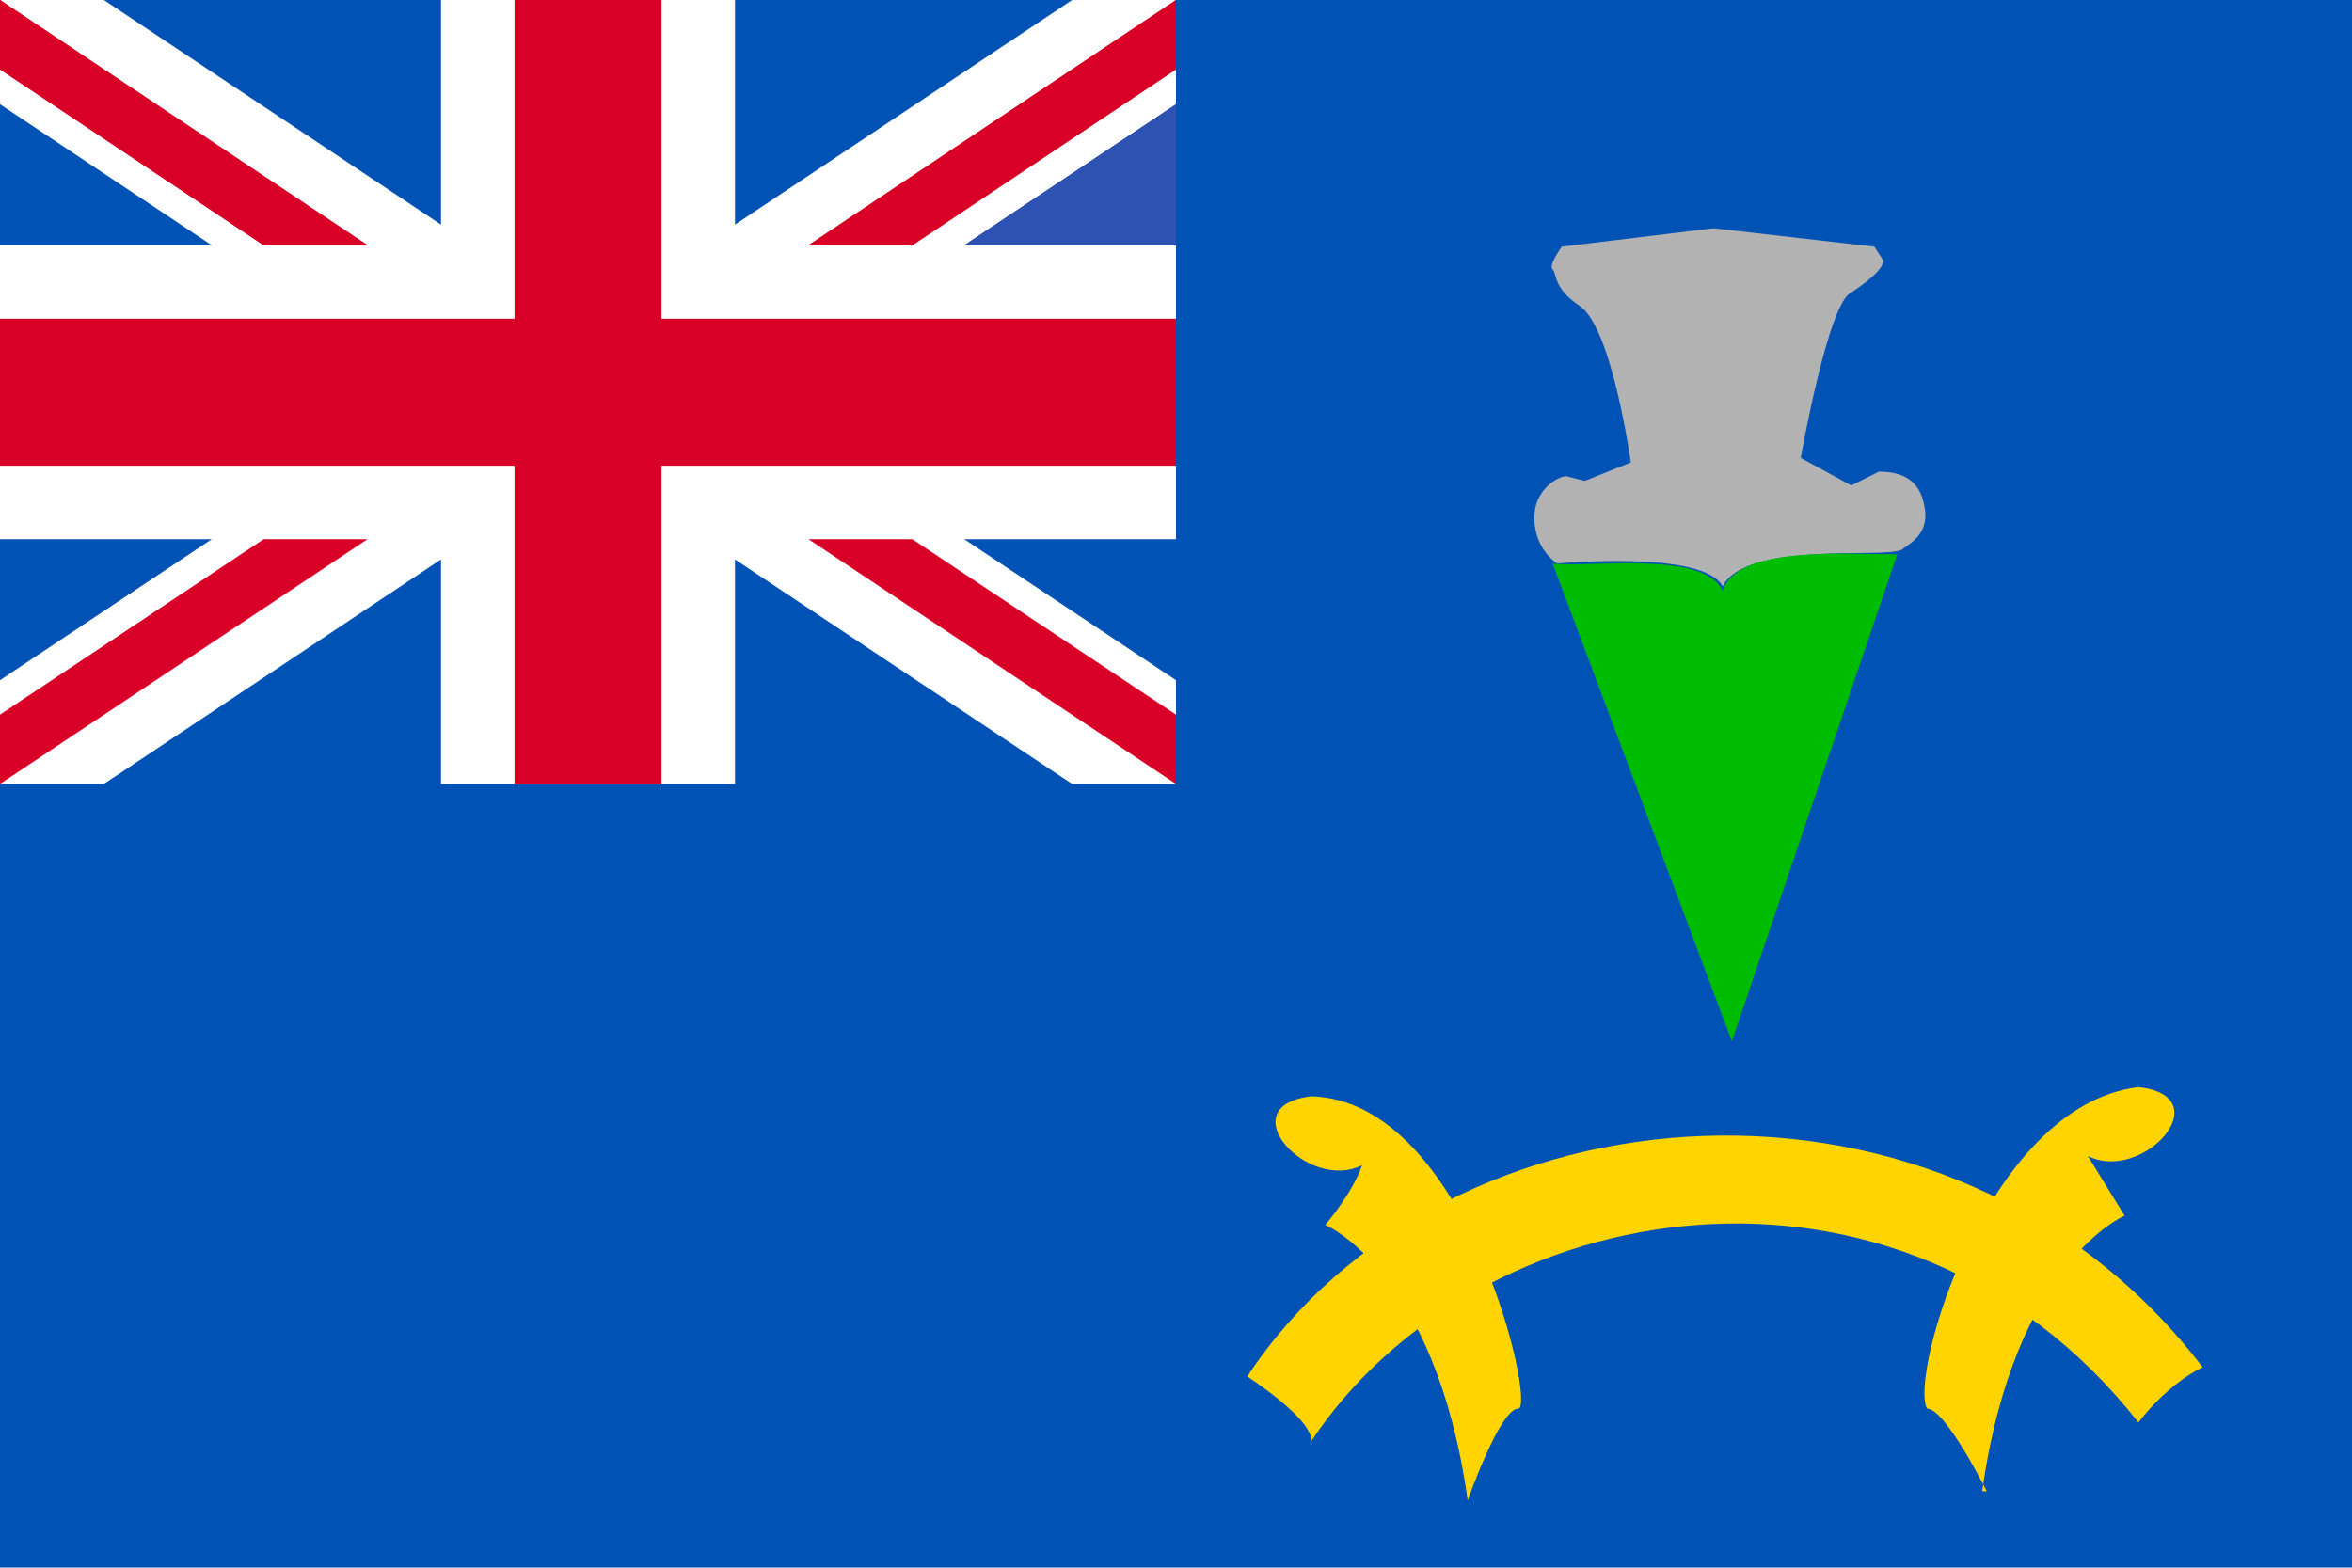 <?xml version="1.0" encoding="utf-8"?>
<svg version="1.1" xmlns="http://www.w3.org/2000/svg" viewBox="0 0 512 341.3">
<rect fill="#0052B4" width="512" height="341.3"/>
<polygon fill="#FFFFFF" points="256,0 256,117.4 209.9,117.4 256,148.1 256,170.7 233.4,170.7 160,121.8 160,170.7 96,170.7 96,121.8
	22.6,170.7 0,170.7 0,148.1 46.1,117.4 0,117.4 0,53.4 46.1,53.4 0,22.7 0,0 22.6,0 96,48.9 96,0 160,0 160,48.9 233.4,0 "/>
<g>
	<polygon fill="#D80027" points="144,0 112,0 112,69.4 0,69.4 0,101.4 112,101.4 112,170.7 144,170.7 144,101.4 256,101.4 256,69.4
		144,69.4 	"/>
	<polygon fill="#D80027" points="0,0 0,15.1 57.4,53.4 80,53.4 	"/>
	<polygon fill="#D80027" points="256,0 256,15.1 198.6,53.4 176,53.4 	"/>
</g>
<polygon fill="#2E52B2" points="256,22.7 256,53.4 209.9,53.4 "/>
<g>
	<polygon fill="#D80027" points="0,0 0,15.1 57.4,53.4 80,53.4 	"/>
	<polygon fill="#D80027" points="256,0 256,15.1 198.6,53.4 176,53.4 	"/>
</g>
<polygon fill="#2E52B2" points="256,22.7 256,53.4 209.9,53.4 "/>
<g>
	<polygon fill="#D80027" points="0,170.7 0,155.6 57.4,117.4 80,117.4 	"/>
	<polygon fill="#D80027" points="256,170.7 256,155.6 198.6,117.4 176,117.4 	"/>
</g>
<path fill="#B2B2B2" d="M414,119.7c1-1,6-3,5-9c-1-7-6-8-10-8l-6,3l-11-6c0,0,6-34,11-36c6-4,7-6,7-7l-2-3l-35-4l-33,4c0,0-3,4-2,5
	s0,4,6,8c7,5,11,34,11,34l-10,4l-4-1c-2,0-7,3-7,9c0,7,5,10,5,10s32-3,36,5C380,117.7,410,121.7,414,119.7z"/>
<path fill="#00BC00" d="M338,122.7l39,104l36-106c-11,0-35-2-38,8C371,119.7,346,123.7,338,122.7z"/>
<path fill="#FFD400" d="M432.5,324.7c0,0-9-18-13-18c-4-7,13-66,46-70c18,2,1,21-11,15l8,13c0,0-24,10-31,60H432.5z M319.5,326.7
	c0,0,7-20,11-20s-11-67-45-68c-18,2-1,21,11,15c-2,6-8,13-8,13S312.5,276.7,319.5,326.7z"/>
<path fill="#FFD400" d="M271.5,299.7c0,0,14,9,14,14c36-54,128-70,180-4c7-9,14-12,14-12C424.5,225.7,314.5,234.7,271.5,299.7z"/>
</svg>
